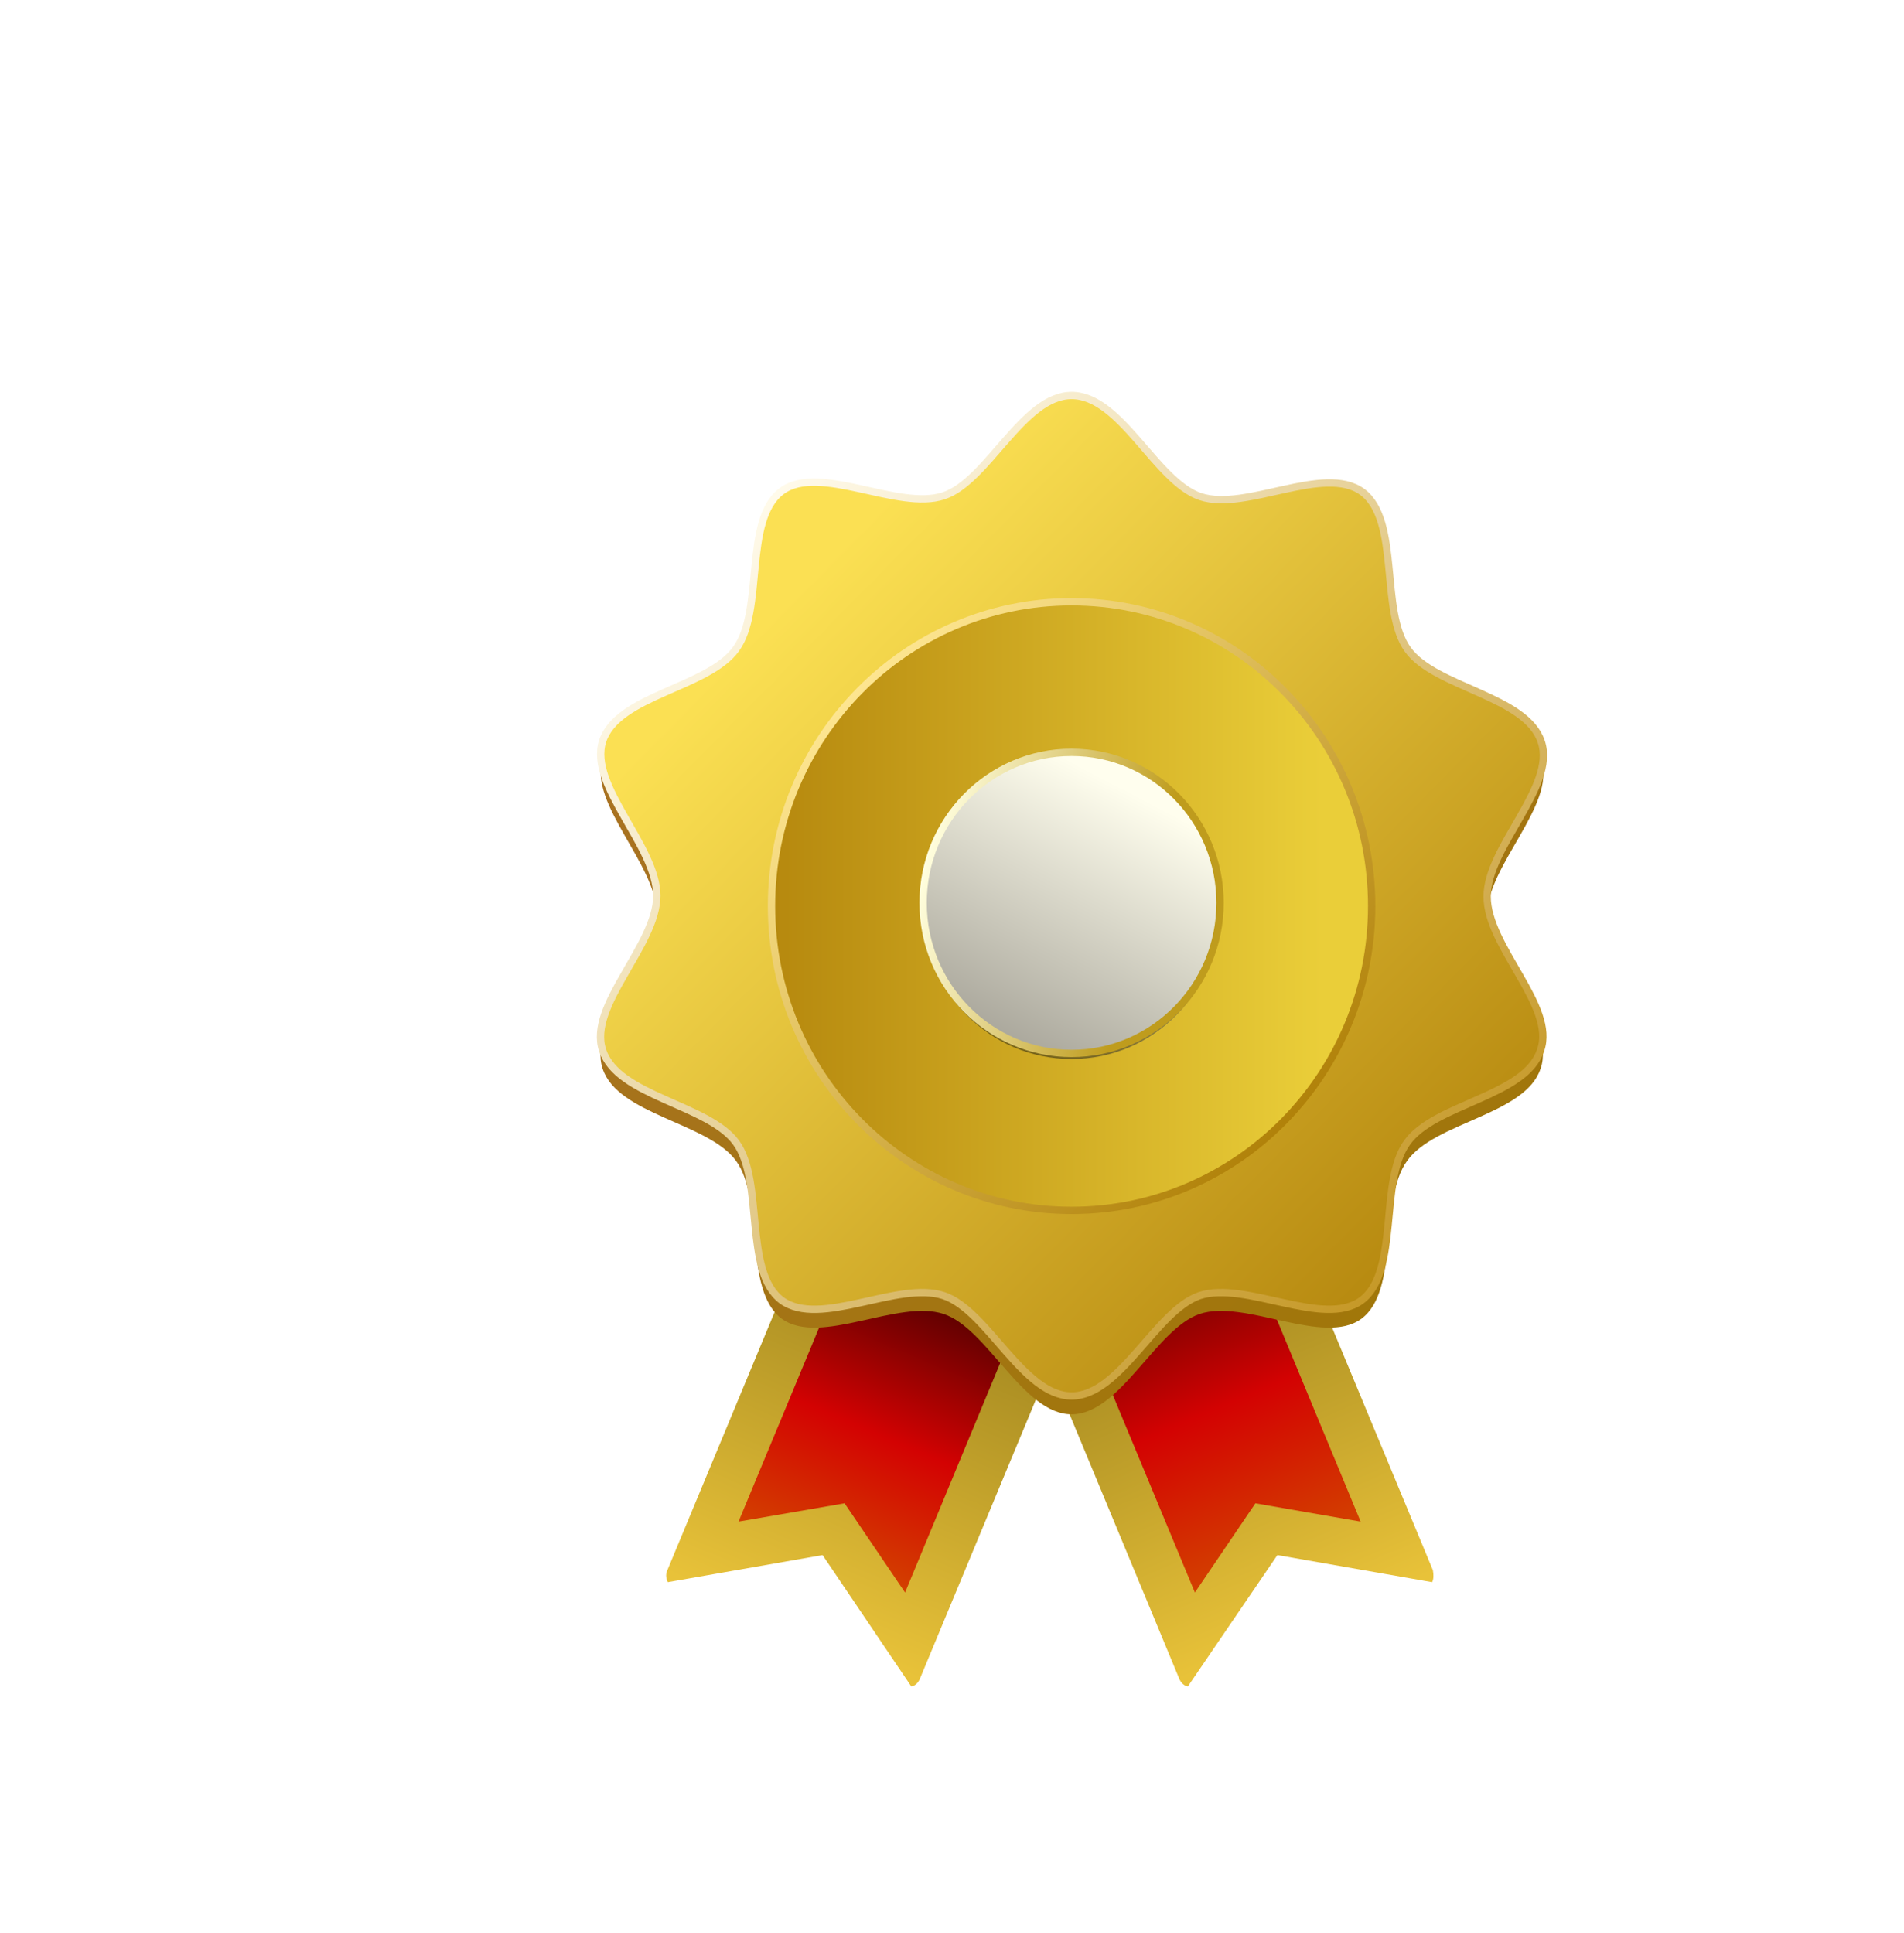 <svg width="130" height="132" viewBox="0 0 130 132" fill="none" xmlns="http://www.w3.org/2000/svg">
<g filter="url(#filter0_d)">
<path d="M37.597 100.022L48.163 98.173L54.224 107.147C54.492 107.093 54.706 106.875 54.814 106.603L84.099 36.116L66.828 28.774L37.543 99.261C37.436 99.533 37.49 99.805 37.597 100.022Z" fill="url(#paint0_linear)"/>
<path d="M49.665 94.638L42.424 95.889L68.544 33.016L79.861 37.857L53.795 100.73L49.665 94.638Z" fill="url(#paint1_linear)"/>
<path d="M89.782 100.023L79.216 98.173L73.101 107.147C72.833 107.093 72.619 106.875 72.511 106.604L43.28 36.117L60.551 28.72L89.835 99.207C89.889 99.533 89.889 99.805 89.782 100.023Z" fill="url(#paint2_linear)"/>
<path d="M77.714 94.638L84.901 95.889L58.834 33.016L47.464 37.857L73.584 100.73L77.714 94.638Z" fill="url(#paint3_linear)"/>
<path d="M93.537 54.461C93.537 51.089 98.257 46.956 97.238 43.91C96.219 40.755 89.998 40.211 88.12 37.601C86.189 34.936 87.638 28.79 85.01 26.832C82.381 24.874 77.071 28.137 73.961 27.104C70.903 26.125 68.543 20.251 65.164 20.251C61.839 20.251 59.425 26.07 56.422 27.104C53.257 28.137 47.947 24.874 45.373 26.778C42.745 28.735 44.193 34.881 42.262 37.546C40.385 40.211 34.163 40.701 33.144 43.855C32.179 46.901 36.845 51.035 36.845 54.407C36.845 57.779 32.125 61.912 33.144 64.958C34.163 68.113 40.385 68.656 42.262 71.267C44.193 73.932 42.745 80.078 45.373 82.036C48.001 83.939 53.311 80.676 56.422 81.71C59.425 82.689 61.839 88.562 65.164 88.562C68.49 88.562 70.903 82.743 73.907 81.71C77.018 80.676 82.381 83.939 84.956 82.036C87.584 80.078 86.136 73.932 88.067 71.267C89.944 68.602 96.166 68.113 97.185 64.958C98.257 61.967 93.537 57.833 93.537 54.461Z" fill="url(#paint4_linear)"/>
<path d="M93.537 53.21C93.537 49.838 98.257 45.705 97.238 42.659C96.219 39.504 89.998 38.96 88.12 36.35C86.189 33.685 87.638 27.539 85.01 25.581C82.381 23.677 77.071 26.941 73.961 25.907C70.903 24.874 68.543 19 65.164 19C61.839 19 59.425 24.874 56.422 25.853C53.311 26.886 47.947 23.623 45.373 25.527C42.745 27.485 44.193 33.63 42.262 36.295C40.385 38.96 34.163 39.45 33.144 42.605C32.179 45.65 36.845 49.784 36.845 53.156C36.845 56.528 32.125 60.661 33.144 63.707C34.163 66.862 40.385 67.406 42.262 70.016C44.193 72.681 42.745 78.827 45.373 80.785C48.001 82.689 53.311 79.425 56.422 80.459C59.425 81.438 61.839 87.311 65.164 87.311C68.49 87.311 70.903 81.492 73.907 80.459C77.018 79.425 82.381 82.689 84.956 80.785C87.584 78.827 86.136 72.681 88.067 70.016C89.944 67.351 96.166 66.862 97.185 63.707C98.257 60.716 93.537 56.637 93.537 53.21Z" fill="url(#paint5_linear)"/>
<path d="M93.537 53.21C93.537 49.838 98.257 45.705 97.238 42.659C96.219 39.504 89.998 38.96 88.12 36.35C86.189 33.685 87.638 27.539 85.01 25.581C82.381 23.677 77.071 26.941 73.961 25.907C70.903 24.874 68.543 19 65.164 19C61.839 19 59.425 24.874 56.422 25.853C53.311 26.886 47.947 23.623 45.373 25.527C42.745 27.485 44.193 33.63 42.262 36.295C40.385 38.96 34.163 39.45 33.144 42.605C32.179 45.65 36.845 49.784 36.845 53.156C36.845 56.528 32.125 60.661 33.144 63.707C34.163 66.862 40.385 67.406 42.262 70.016C44.193 72.681 42.745 78.827 45.373 80.785C48.001 82.689 53.311 79.425 56.422 80.459C59.425 81.438 61.839 87.311 65.164 87.311C68.49 87.311 70.903 81.492 73.907 80.459C77.018 79.425 82.381 82.689 84.956 80.785C87.584 78.827 86.136 72.681 88.067 70.016C89.944 67.351 96.166 66.862 97.185 63.707C98.257 60.716 93.537 56.637 93.537 53.21Z" stroke="url(#paint6_linear)" stroke-width="0.5" stroke-miterlimit="10"/>
<path d="M65.165 74.639C76.48 74.639 85.653 65.337 85.653 53.863C85.653 42.388 76.48 33.086 65.165 33.086C53.849 33.086 44.676 42.388 44.676 53.863C44.676 65.337 53.849 74.639 65.165 74.639Z" fill="url(#paint7_linear)" stroke="url(#paint8_linear)" stroke-width="0.5" stroke-miterlimit="10"/>
<path d="M65.164 64.305C70.763 64.305 75.302 59.703 75.302 54.026C75.302 48.349 70.763 43.746 65.164 43.746C59.566 43.746 55.027 48.349 55.027 54.026C55.027 59.703 59.566 64.305 65.164 64.305Z" fill="url(#paint9_linear)"/>
<path d="M65.164 63.924C70.763 63.924 75.302 59.322 75.302 53.645C75.302 47.968 70.763 43.366 65.164 43.366C59.566 43.366 55.027 47.968 55.027 53.645C55.027 59.322 59.566 63.924 65.164 63.924Z" fill="url(#paint10_linear)" stroke="url(#paint11_linear)" stroke-width="0.5" stroke-miterlimit="10"/>
</g>
<defs>
<filter id="filter0_d" x="24.75" y="10.75" width="96.882" height="120.397" filterUnits="userSpaceOnUse" color-interpolation-filters="sRGB">
<feFlood flood-opacity="0" result="BackgroundImageFix"/>
<feColorMatrix in="SourceAlpha" type="matrix" values="0 0 0 0 0 0 0 0 0 0 0 0 0 0 0 0 0 0 127 0" result="hardAlpha"/>
<feOffset dx="8" dy="8"/>
<feGaussianBlur stdDeviation="8"/>
<feComposite in2="hardAlpha" operator="out"/>
<feColorMatrix type="matrix" values="0 0 0 0 0 0 0 0 0 0 0 0 0 0 0 0 0 0 0.35 0"/>
<feBlend mode="normal" in2="BackgroundImageFix" result="effect1_dropShadow"/>
<feBlend mode="normal" in="SourceGraphic" in2="effect1_dropShadow" result="shape"/>
</filter>
<linearGradient id="paint0_linear" x1="75.462" y1="32.438" x2="45.214" y2="103.297" gradientUnits="userSpaceOnUse">
<stop offset="0.336" stop-color="#5E4C06"/>
<stop offset="0.992" stop-color="#E8C239"/>
</linearGradient>
<linearGradient id="paint1_linear" x1="74.213" y1="35.446" x2="47.495" y2="98.037" gradientUnits="userSpaceOnUse">
<stop offset="0.693" stop-color="#470100"/>
<stop offset="0.865" stop-color="#D30202"/>
<stop offset="1" stop-color="#D34000"/>
</linearGradient>
<linearGradient id="paint2_linear" x1="51.893" y1="32.438" x2="82.141" y2="103.297" gradientUnits="userSpaceOnUse">
<stop offset="0.336" stop-color="#5E4C06"/>
<stop offset="0.992" stop-color="#E8C239"/>
</linearGradient>
<linearGradient id="paint3_linear" x1="53.142" y1="35.446" x2="79.861" y2="98.037" gradientUnits="userSpaceOnUse">
<stop offset="0.641" stop-color="#470100"/>
<stop offset="0.839" stop-color="#D30202"/>
<stop offset="1" stop-color="#D34000"/>
</linearGradient>
<linearGradient id="paint4_linear" x1="45.505" y1="34.508" x2="93.317" y2="81.658" gradientUnits="userSpaceOnUse">
<stop stop-color="#A87221"/>
<stop offset="1" stop-color="#A07708"/>
</linearGradient>
<linearGradient id="paint5_linear" x1="45.505" y1="33.281" x2="93.317" y2="80.431" gradientUnits="userSpaceOnUse">
<stop stop-color="#FBE053"/>
<stop offset="1" stop-color="#B1820A"/>
</linearGradient>
<linearGradient id="paint6_linear" x1="41.498" y1="29.218" x2="89.503" y2="76.558" gradientUnits="userSpaceOnUse">
<stop stop-color="#FFFAEA"/>
<stop offset="1" stop-color="#C69928"/>
</linearGradient>
<linearGradient id="paint7_linear" x1="82.273" y1="53.836" x2="41.264" y2="53.836" gradientUnits="userSpaceOnUse">
<stop stop-color="#EACE39"/>
<stop offset="1" stop-color="#B1820A"/>
</linearGradient>
<linearGradient id="paint8_linear" x1="50.577" y1="39.038" x2="80.171" y2="68.222" gradientUnits="userSpaceOnUse">
<stop stop-color="#FDE590"/>
<stop offset="1" stop-color="#B1820A"/>
</linearGradient>
<linearGradient id="paint9_linear" x1="69.075" y1="46.413" x2="59.506" y2="64.583" gradientUnits="userSpaceOnUse">
<stop stop-color="#ADAD97"/>
<stop offset="1" stop-color="#705B0C"/>
</linearGradient>
<linearGradient id="paint10_linear" x1="69.075" y1="46.012" x2="59.506" y2="64.182" gradientUnits="userSpaceOnUse">
<stop stop-color="#FFFEEE"/>
<stop offset="1" stop-color="#A3A095"/>
</linearGradient>
<linearGradient id="paint11_linear" x1="55.231" y1="50.934" x2="75.147" y2="56.197" gradientUnits="userSpaceOnUse">
<stop stop-color="#FFFEDE"/>
<stop offset="0.743" stop-color="#BF9C1D"/>
</linearGradient>
</defs>
</svg>
